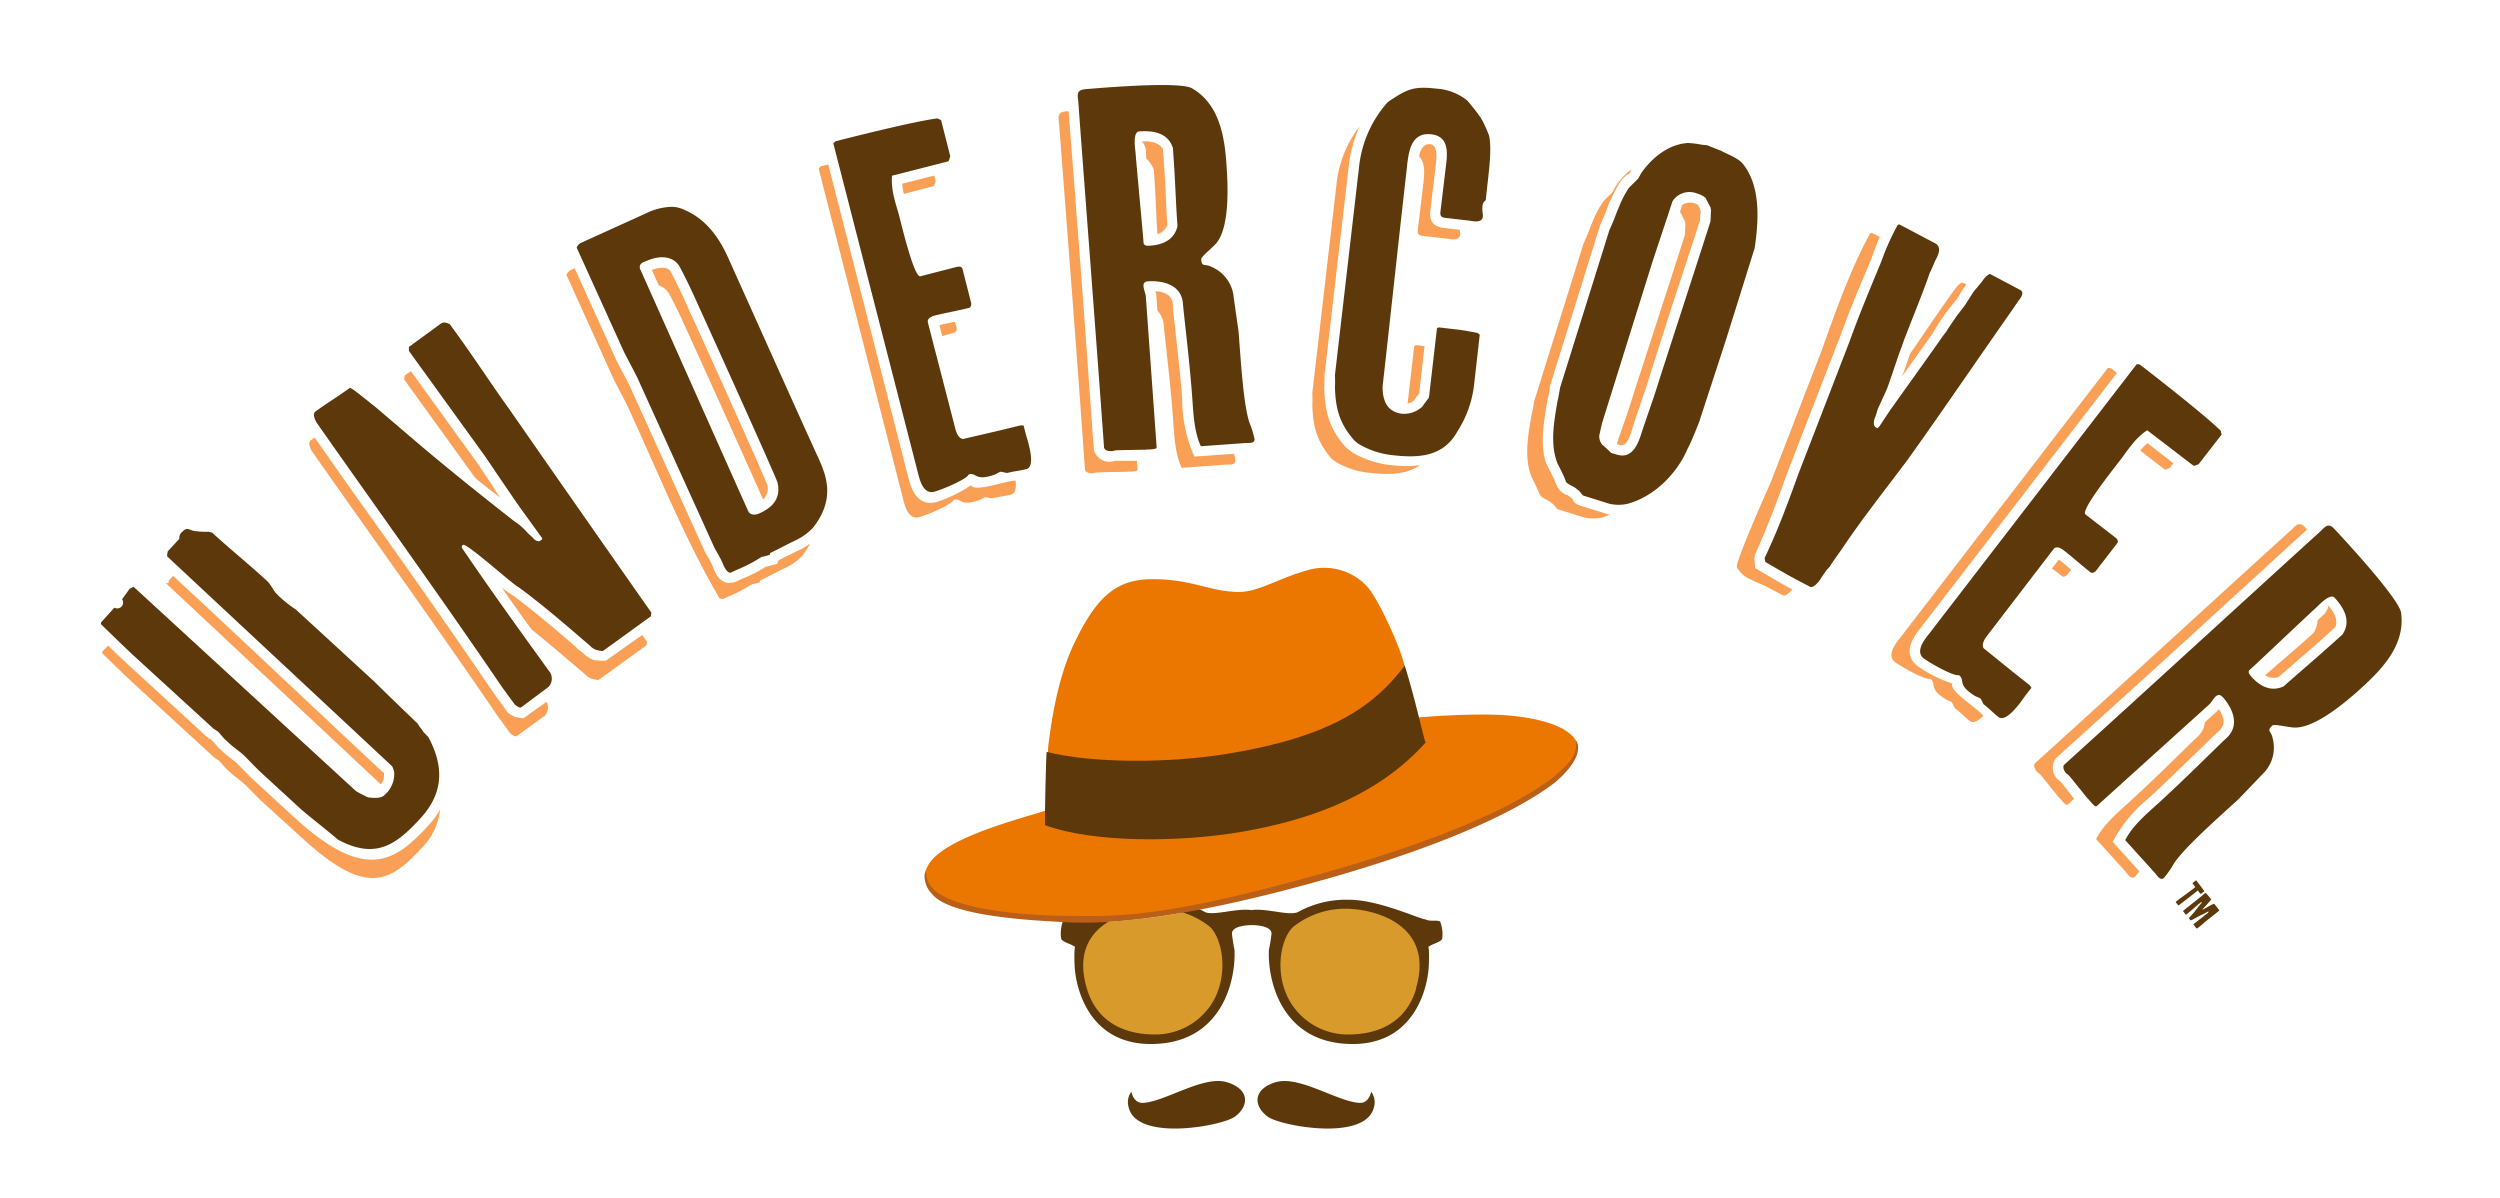 <svg xmlns="http://www.w3.org/2000/svg" id="Layer_1" data-name="Layer 1" viewBox="0 0 432 207"><path d="M233.62,156.82a14.87,14.87,0,0,0-10.19,2.91c-2.18,1.46-3.82,7.46-1.27,12.74A11.86,11.86,0,0,0,232.89,179c3.1,0,9.83-.73,12-8.19C248.08,160,238.37,157.16,233.62,156.82Z" style="fill:#d79a2b"></path><path d="M209,159.75a18.17,18.17,0,0,0-4-2.14,120.26,120.26,0,0,1-13.93,1.72c-3.07,2-5.21,5.55-3.47,11.5,2.18,7.44,8.9,8.17,12,8.17a11.86,11.86,0,0,0,10.72-6.54C212.84,167.2,211.2,161.2,209,159.75Z" style="fill:#d79a2b"></path><path d="M195,191.22a3,3,0,0,1,.5-2.57s.34,2,2,1.93c3.78-.18,10.44-4.78,14.48-3.58s3.89,4.19,1.35,6C211,194.6,196.25,197.33,195,191.22Z" style="fill:#5d380b"></path><path d="M237.44,191.22a3,3,0,0,0-.5-2.57s-.34,2-2,1.93c-3.77-.18-10.44-4.78-14.48-3.58s-3.88,4.19-1.34,6C221.42,194.6,236.19,197.33,237.44,191.22Z" style="fill:#5d380b"></path><path d="M248.84,159.22c-.66-.29-1.69.08-2.55-.36-.89,0-8-3.38-13.15-3.38a17.17,17.17,0,0,0-8.88,2.14c-1.55.68-5.53-.74-8-.35-2.51-.39-6.5,1-8,.35a17.22,17.22,0,0,0-8.89-2.14c-5.15,0-12.26,3.38-13.15,3.38-.86.44-1.89.07-2.55.36a5.91,5.91,0,0,0-.29,3c.18.53,1.6.88,2.13,1.24s0-.71.18,3.38,2.69,14.49,14.75,13.5c10.84-.89,13.13-11,12.88-16.22a28.07,28.07,0,0,1-.44-2.79c0-1.38,2.83-1.46,3.42-1.47s3.41.09,3.42,1.47a27.75,27.75,0,0,1-.45,2.79c-.25,5.19,2.05,15.33,12.88,16.22,12.06,1,14.57-9.42,14.75-13.5s-.35-3,.18-3.38,1.95-.71,2.13-1.24A5.91,5.91,0,0,0,248.84,159.22ZM210,172.36a11.59,11.59,0,0,1-10.48,6.4c-3,0-9.6-.71-11.73-8-3.1-10.6,6.38-13.35,11-13.68a14.44,14.44,0,0,1,10,2.85C210.84,161.35,212.44,167.21,210,172.36Zm34.74-1.6c-2.13,7.29-8.71,8-11.73,8a11.59,11.59,0,0,1-10.48-6.4c-2.49-5.15-.89-11,1.24-12.43a14.45,14.45,0,0,1,9.95-2.85C238.31,157.41,247.79,160.16,244.69,170.76Z" style="fill:#5d380b"></path><path d="M260.64,123.63c-6.08-.52-15.93.38-15.93.38a83,83,0,0,0-2.48-10.61c-1.21-3.59-4.19-10-5.95-12A10.08,10.08,0,0,0,226,98.52c-5,1.38-8.55,3.77-11.87,3.77-5,0-8-2.21-14.94-2.21-6.31,0-9.68,3-13.56,11.07-3,6.29-4,14-4.45,17.42-.12.94-.19,3.76-.25,4.47-.13,1.55-.11,4.67-.07,7-7.29,2.16-18.73,5.33-20.71,9.93a3.3,3.3,0,0,0,1,4c4,3.14,12.48,4.11,17.73,4.53,9.36-.07,13.6,2.46,42.85-5.27C249,146,262,139.69,268.55,134.76c2.49-2.13,3.94-4.11,4.12-5.84C272.12,126.16,267.59,124.23,260.64,123.63Z" style="fill:#ec7700"></path><path d="M182.73,159.28c-6.61-.35-18.75-1.23-21.62-4.74a4.45,4.45,0,0,1-1.34-3.51l.25-.67a4.15,4.15,0,0,0,1.24,3.2c4.14,4.42,21.11,4.7,22.84,4.7,7,0,14,.76,37.45-5.44,22.88-6,38.63-12.26,46.79-18.45,2.34-2,3.86-3.47,4-5.37a4.17,4.17,0,0,0-.05-1.12,2.33,2.33,0,0,1,.39,1.48c0,1.55-1.41,3.66-4,5.88-8.23,6.24-24.27,12.83-47.25,18.75C195.84,160.57,185.48,159.42,182.73,159.28Z" style="fill:#b95f18"></path><path d="M246.34,128.32c-.14,0-2.14-8.92-3.61-13.28-5.23,6.85-12.46,12.27-30.81,15.24-10.12,1.64-23.18,1.62-31.06-.35-.12,1-.34,11-.28,12.66,8.4,3.08,23.31,3,34.14,1.12C227.59,141.47,238.51,137,246.34,128.32Z" style="fill:#5d380b"></path><path d="M17.7,112.55l1-1c1.31,1.33,2.56,2.48,3.21,3.08l13.62,12.51a8,8,0,0,0,1,.71c.33.3,1.13,1.27,1.13,1.27l.91.85c1,.9,1.83,1.43,2.28,1.85s2.31,2.36,2.77,2.78l7.14,6.56c12.37,11.36,17.45,7.81,23.28,1.46a13.55,13.55,0,0,0,2-2.73A11,11,0,0,1,73,146.39c-5.54,6-9.58,8.72-20.78-1.57L45,138.26c-.19-.18-2.43-2.47-2.56-2.59l-.2-.18c-.72-.66-1.56-1.2-2.28-1.86l-.92-.84c-.19-.18-1-1.15-1.12-1.27s-.84-.53-1-.71L23.29,118.29c-1.57-1.44-5.64-5.42-5.64-5.42Zm11.49-12.26.73-.78c12,11.13,24.38,22.88,36.31,34l.06-.06c.06.06.06.06.07.18v.13a2.48,2.48,0,0,1-.55,1.78L28.58,100.7l.51.1Z" style="fill:#f9a056"></path><path d="M87.79,123.2l1.16.69,1.49.24,4-2.86a2.1,2.1,0,0,1-.33,2.43l-4.9,3.54-.37-.06-.64-.42-2.19-3C75.63,108.5,64.64,93.3,54.07,78.22c-.31-.43-1-1.69-.35-2.15l.65-.47c3.26,4.66,6.52,9.33,9.8,13.87,7.17,10.06,14.27,20.19,21.17,30.34ZM69.9,64.91,71,64.13l11.3,15.64c.31.43,1.6,2.36,2.93,4.36A19.8,19.8,0,0,0,86.45,86c-1.47-1.13-3-2.26-4.35-3.44L69.86,65.6Zm21.93,43.84c-1.72-2.38-3.44-4.75-5.14-7.26A13.25,13.25,0,0,0,88.8,103c3.64,2.75,7.28,5.82,10.8,8.87l-.17-.09a9.09,9.09,0,0,0,1.24,1,5.33,5.33,0,0,0,1.9,1.27,16,16,0,0,0,2.08.14l6.32-4.46.84,1.15-.1.62-8.29,6a4.5,4.5,0,0,1-1-.16,2.59,2.59,0,0,1-1.17-.69C98.13,114,95,111.3,91.83,108.75Z" style="fill:#f9a056"></path><path d="M126.94,100.61l1.46-.66a22.75,22.75,0,0,0,3.89-2l2-.52.22-.58c.25-.11.62-.38,1.51-.78s1.74-.89,2.07-1A11.48,11.48,0,0,0,140,93.9,21.54,21.54,0,0,1,138.7,96a10.44,10.44,0,0,1-3.11,2.19c-.65.29-3.65,1.85-4.22,2.11l-.13.35-1.41.35a23.72,23.72,0,0,1-3.94,2.07l-.64.3a.77.77,0,0,1-1.18-.44c-5.83-10-10.45-21.53-15.67-32.83-.29-.65-2.15-4.1-2.44-4.75L97.88,47.49a1.6,1.6,0,0,1,.7-.8l.73-.33,6.8,15c.14.32.69,1.54,1.25,2.55s1,1.87,1.19,2.2l13.33,29.39c0,.08.34.53.49.85a10.5,10.5,0,0,1,.67,1.26l.14.33c.44,1,.83,2.46,2.64,2.8Zm-13.1-51.28-1.21-2.67c1.33-.51,2.65-.61,3.22.2,1.45,2.76,2.18,4.38,3.35,7C120,55.54,132.06,82.18,132.67,84l-.08-.16a2.56,2.56,0,0,1-.73,2.48c-2.71-6.19-12.11-26.92-12.81-28.46-1.17-2.59-1.94-4.29-3.39-7.05A3.28,3.28,0,0,0,113.84,49.33Z" style="fill:#f9a056"></path><path d="M141.46,29.11l.36-.37,1.3-.33,13.81,54c.4,1.55,1.34,5.25,4.88,4.35a23.43,23.43,0,0,0,6-2.92c.53,1.33,6.21-.86,7.7-.78.11,1.17,0,2.2-.77,2.4-1,.26-2.11.36-3.31.66-.48-.06-1.28-.31-1.23-.14,0-.09-.5.22-.82.39-3.62,1.29-3.13-.39-4.6,0-.25.8-4.55,2.64-6,3-1.81.47-2.45-2-2.71-3.07Zm14.71,4.41a13.27,13.27,0,0,1-.27-1.77l5.52-1.41.26,1c-.15.13-.13.59-.34.82Zm6.65,24.55-.49-1.9c.78-.2,1.57-.31,2.44-.53.08,0,.19,0,.28,0l.26,1a.89.89,0,0,1-.25.79Z" style="fill:#f9a056"></path><path d="M184.4,19.23l.26,0c.33,4.52.88,11,1.44,18.88,1,12.24,2,27.14,2.92,39.64a2.77,2.77,0,0,0,3.17,2c.18,0,.35-.11.53-.12l.36,0c.17,0,1.15,0,2.31,0,.36,0,.72,0,1.07,0l.11,1.51c0,.44-1.94.31-1.84.39-.45,0-4.63.07-5.08.1-.26,0-.52.13-.88.15-.53,0-1.16-.09-1.29-.62C186,59.77,183.8,32,183,21.2,182.73,19.61,183.16,19.32,184.4,19.23Zm13.69,8.2-.07-1,0-.54c-.12-.43-.36-1.31-.82-1.45,1.6-.12,3.14.22,3.75,1.33.27,3.73.43,5.95.49,8.08.11,1.6.13,3,.27,5A2.74,2.74,0,0,1,200,40.49c-.22-3.11-.23-5.69-.61-11.1A4.62,4.62,0,0,0,198.09,27.43ZM200,53.68l-.19-2.74a2.14,2.14,0,0,0-.14-.62c1.26.09,2.89.51,3,2.28,0,.45.16,2.22.35,3.63.33,3.37.95,8.31,1.26,12.66l0,.62a24.64,24.64,0,0,0,2.1,9.39l6.83-.49a5.45,5.45,0,0,1,.26,1.23c0,.8-1.11.61-1.64.65l-7.63.55c-1.16-2.42-1.3-5.7-1.48-8.28-.47-6.56-1.49-14.6-1.61-16.28A4.08,4.08,0,0,0,200,53.68Z" style="fill:#f9a056"></path><path d="M233,77.64l.65.52a16.61,16.61,0,0,0,6.82,2.23,21.91,21.91,0,0,0,4.92,0c-2.34,1.61-5.39,1.7-8.66,1.32a14.07,14.07,0,0,1-6-1.95l-.66-.52c-2.52-3-3.21-5.48-3.3-9.34.06-.53,0-2,0-2l4.17-36a19.94,19.94,0,0,1,4-10.09,22.59,22.59,0,0,0-1.86,6.76l-4.2,36.22s0,1.43-.06,2.05c.12,4.4.87,7.17,3.72,10.45Zm11.66-18,1.5.17L245.23,68s-.63.82-1,1.32a3.78,3.78,0,0,1-1,.42l1.14-9.9Zm.55-32.61c.23-1.23.8-2.23,1.95-2.1s1.13,1.83,1,3.16l-1,8.3c-.21,1.85.49,2.74,2.34,3l2.74.32a4.42,4.42,0,0,1,.09.82c-.15,1.23-1.79.77-2.5.69l-4.06-.47c-.62-.07-.86-.37-.78-1l1-8.31C246.14,29.93,246.27,28.07,245.22,27.05Z" style="fill:#f9a056"></path><path d="M269.22,84.32a3.24,3.24,0,0,0,1.57,1.23l-.06-.11,1,.77c-.08,0,.06.11.06.11.09.31.32.76,1.34,1.08l4.5,1.4a1.51,1.51,0,0,0,.62.1,9.22,9.22,0,0,1-1.37.51,7.27,7.27,0,0,1-3.18,0L269.18,88c-.26-.08-.72-1-1-1-.54-.64-1.45-.73-2-1.37l-.18-.33a31.23,31.23,0,0,0-1.34-2.85c-1.36-3.4-.59-7.35,0-10.8.16-.51.41-2.2.46-2.37l8.5-27.15s.9-2,1.11-2.64c.13-.42.72-1.73.8-2A19.43,19.43,0,0,1,276.92,35c.08-.26,1.74-1.69,1.82-2l.43-.79a12.33,12.33,0,0,1,2.79-3l-.46.88a.85.85,0,0,0-.56.29,5.2,5.2,0,0,0-1.18,1.4,25.85,25.85,0,0,0-1.42,2.73s-.21.39-.24.48a11.55,11.55,0,0,0-.56,1.5c-.16.51-1.05,2.47-1.05,2.47L267.93,66.4a5,5,0,0,0-.17,1.16l0-.2a14.31,14.31,0,0,1-.34,1.66c-.6,3.73-1.45,7.93-.16,11.23,0,0,1.35,2.56,1.58,3.29ZM290.3,36.6l.38-1.19a2.49,2.49,0,0,1,2-.32,2.87,2.87,0,0,1,.74.33l.4.78a.72.72,0,0,0,.07.39,1.18,1.18,0,0,0,0,.56L293.8,37c0,.37-.1.9,0,.93-.69,2.2-2.93,9.05-4.77,14.62-2,6.26-4,12.54-4.7,14.74-.11.34-.72,2-1,3-.58,1.58-1.14,3.37-1.33,4-.45,1.44-1,2.94-2.12,2.6l-.5-.16c.47-1.53,2-5.72,2.21-6.48,1.41-4.5,8.11-25,9.52-29.54.08-.25.08-1.74.14-1.91l-.1-.59Z" style="fill:#f9a056"></path><path d="M303.16,96.49l.12,1.67s4.52,2.69,6.25,3.6l.16.08c-.37.51-1.19,1.29-1.66,1l-2.44-1.29c-.86-.45-2-.88-3.07-1.42A4.53,4.53,0,0,1,300.14,98c-.29-1,5.86-14.7,5.86-14.7l8.81-22.8c2.29-6.43,4.75-13.38,7.9-19.35l.42-.79.28-.15,1.42.74c-.59,1.3-1,2.49-1.4,3.59l.05-.08c-1.93,4.61-4,9.38-5.6,14l0-.08-8.86,22.88c-1.82,5-3.59,9.86-5.72,14.47Zm36-47.65.63.33a19.39,19.39,0,0,0-1.65,2.55A36.2,36.2,0,0,0,334,57.55L328.71,65a2.26,2.26,0,0,1,.25-.67l1.11-3.23.78-1.1c.41-.59,5.51-8.15,7-10.07a8.51,8.51,0,0,1,.57-.7S339,48.75,339.17,48.84Z" style="fill:#f9a056"></path><path d="M364.24,63.57l.52.06,1.05.81-34,44.16c-1,1.27-3.31,4.3-.43,6.52a23.33,23.33,0,0,0,6,3c-.73,1.24,4.5,4.37,5.35,5.59-.85.81-1.73,1.36-2.36.87-.84-.65-1.58-1.44-2.57-2.2-.24-.41-.53-1.2-.64-1.06.05-.07-.48-.25-.81-.4-3.25-2-1.62-2.71-2.82-3.63-.78.29-4.88-2-6.08-2.89-1.48-1.14.1-3.18.75-4Zm-9.66,34.66,1.2-1.55c.63.49,1.21,1,1.92,1.59.07.06.08.18.15.24l-.65.84a.9.9,0,0,1-.78.29Zm15.25-20.36a12.54,12.54,0,0,1,1.23-1.3l4.5,3.48-.65.84c-.19,0-.53.26-.85.24Z" style="fill:#f9a056"></path><path d="M398.5,91.3l.18.2c-3.37,3-8.12,7.46-14,12.78-9,8.3-20.11,18.32-29.41,26.74a2.78,2.78,0,0,0,.38,3.73c.12.13.31.21.43.34l.24.26c.12.13.71.92,1.42,1.84.24.26.41.58.65.85l-1.12,1c-.33.3-1.45-1.33-1.46-1.2-.29-.33-2.9-3.61-3.2-3.94s-.42-.34-.66-.6-.65-1-.31-1.4c15.89-14.38,36.4-33.2,44.45-40.48C397.16,90.23,397.66,90.38,398.5,91.3ZM381,124.8,383,123a2.05,2.05,0,0,0,.4-.48c.7,1,1.38,2.59.06,3.78-.33.3-1.64,1.49-2.64,2.51-2.44,2.34-6,5.88-9.19,8.8l-.46.42a24.61,24.61,0,0,0-6.1,7.44l4.6,5.08a5.37,5.37,0,0,1-.81,1c-.65.47-1.17-.5-1.53-.89l-5.13-5.67c1.19-2.4,3.69-4.54,5.6-6.27,4.88-4.42,10.58-10.18,11.83-11.31A4,4,0,0,0,381,124.8Zm19.52-17.66.72-.66.4-.36c.27-.36.81-1.09.64-1.54,1.08,1.19,1.76,2.61,1.26,3.78-2.77,2.51-4.41,4-6.06,5.36-1.18,1.08-2.3,2-3.75,3.28a2.76,2.76,0,0,1-2.31-.3c2.31-2.09,4.34-3.69,8.36-7.33A4.64,4.64,0,0,0,400.48,107.14Z" style="fill:#f9a056"></path><path d="M74,127.34c2.46,4.55,3,9.31-1.29,14-4.15,4.52-7.68,7.31-14.31,3.75-.92-.84-5.54-4.48-6.46-5.32l-7.14-6.56c-.2-.18-2.43-2.48-2.57-2.6l-.19-.18c-.72-.66-1.56-1.19-2.28-1.85l-.92-.85c-.2-.18-1-1.15-1.13-1.27s-.84-.53-1-.71L23.07,113.27c-1.57-1.45-5.64-5.43-5.64-5.43l.05-.31L19.77,105a1,1,0,0,0,1.32-1.44l1.31-1.82.68-.35,38.44,35.32s1,.58,1.55.81a2,2,0,0,0,.7.29c.89.08,2.09.22,2.75-.5a4.79,4.79,0,0,0,1.6-3.84,3.82,3.82,0,0,0-.36-1.06L28.89,96.15v-.37l.1-.51,2-2.16a1.37,1.37,0,0,1,.51-1.22c1-1,1.13-.18,2.39-.1a12.54,12.54,0,0,0,2.21.09l.57.17c3.21,2.94,6.2,5.33,9.48,8.34.72.66,1.08,1.72,1.8,2.38a20.77,20.77,0,0,0,3.19,2.57l13.49,12.39c1,1,6.31,6.15,7.42,7.18.2.18.54.86.74,1l.4.61Z" style="fill:#5d380b"></path><path d="M86.78,118.77C76.43,103.54,65.44,88.33,54.87,73.26c-.31-.43-1-1.69-.35-2.16,2.16-1.56,3.78-2.51,5.94-4.08.21-.15,4.09,3.08,4.54,3.41l7.17,6.12c5.38,4.56,11.14,9.18,16.68,13.51A11,11,0,0,1,91.1,92c.15.21.94.85,1.1,1.07s.79.63,1.15.37.43-.31.27-.53l-3.85-5.33c-.57-.79-5.46-8-6-8.8L70.66,60.64l0-.69,5.48-4c.58-.42,1.11-.14,1.58.06l1.3,1.8c3.13,4.32,5.88,8.59,9,12.91,7.34,10.61,24.54,35.15,24.54,35.15l-.1.63-8.29,6a5.3,5.3,0,0,1-1-.16,2.53,2.53,0,0,1-1.16-.7c-4-3.45-7.88-6.81-12-9.89l-.46-.32c-1-.48-8.95-7.68-9.53-7.27l-.22.16,0,.32c4.94,7.29,10.2,14.57,15.3,21.63a2.08,2.08,0,0,1-.32,2.43L90,122.27l-.38-.06-.63-.42Z" style="fill:#5d380b"></path><path d="M124.66,96.86c-.22-.49-1.08-2-1.16-2.11l-13.33-29.4c-.29-.65-2.15-4.1-2.44-4.75L99.65,42.79a1.56,1.56,0,0,1,.71-.81l11.33-5.14a10.41,10.41,0,0,1,4.58-1.1,5.38,5.38,0,0,1,2.13.59c3.52,1.53,5.79,4.6,7.33,8,1,2.19,13,29,15.71,34.86,1.47,3.24,2.87,7.19-1,12.06a10.44,10.44,0,0,1-3.11,2.19c-.65.3-3.65,1.85-4.22,2.11l-.13.35-1.41.35a24.53,24.53,0,0,1-3.94,2.08l-1.45.66C125.34,98.8,125,97.51,124.66,96.86Zm6.63-8.18c2.43-1.11,3.65-2.73,3.07-5.3-.61-1.77-12.76-28.58-13.54-30.28-1.17-2.59-1.94-4.29-3.39-7.05-1.2-2-3.67-1.85-5.61-1-.49.22-1.41.34-1.25,1.34,1.14,2.51,17.46,39.15,18.6,41.66l.11.24C129.64,89.13,130.65,89,131.29,88.68Z" style="fill:#5d380b"></path><path d="M144,24.78l.37-.37c5.43-1.38,14.15-3.52,17.62-3.95l.63.3,1.6,6.29c-.15.13-.12.58-.34.82l-9.73,2.49c-.27,2.54.83,5.38,1.16,6.68.72,2.84,2.71,11,3.74,10.7l6-1.55c.52-.13,1.12-.28,1.28.32l1.49,5.86a.91.91,0,0,1-.25.8c-2.07.53-4.18.88-6.16,1.39-.43.11-1.25.5-1.07,1.19L165.06,74c.11.44.46,1.81,1.39,1.85,1-.24,6.5-1.48,9.86-2.34l.56,0,.4,1.55c.16.61,1.89,5.58.08,6-1,.27-2.11.36-3.32.67-.48-.07-1.27-.32-1.23-.15,0-.08-.5.22-.82.4-3.61,1.29-3.13-.4-4.59,0-.26.8-4.56,2.63-6,3-1.81.46-2.45-2-2.72-3.07Z" style="fill:#5d380b"></path><path d="M199.87,77.31c0,.45-1.94.32-1.85.4-.44,0-4.63.07-5.07.1-.27,0-.53.12-.88.15-.53,0-1.17-.09-1.29-.62-1.53-21.38-3.69-49.12-4.46-59.94-.29-1.59.13-1.88,1.37-2,6.56-.56,16.41-1.18,18.27-.15,4.83,2.78,5.68,8.51,6,13.57.22,3.19.53,10-1.58,12.94-.64.94-2.85,2.52-2.81,3.06.1,1.42.58.67,1.79,1.3A6.32,6.32,0,0,1,213.14,51c0,.18.89,6.27.9,6.44.47,6.48.9,12.51,1.82,15.47a16.84,16.84,0,0,1,.93,3c0,.8-1.12.61-1.65.65l-7.63.55c-1.15-2.42-1.3-5.71-1.48-8.28-.47-6.56-1.49-14.6-1.61-16.29-.28-4-4.74-4-5.9-3.94-.71,0-1,.33-.91.95,0,.27.37,1.4.38,1.58ZM198.8,42.45c2.13-.16,4.12-1,4.67-3.37-.33-4.52-.31-6.75-.79-13.49-.8-2.53-3.16-3.07-5.82-2.88-1.24.08-.65,3.34-.62,3.87.16,2.22,1.21,13.2,1.38,15.5C197.83,42.52,198.27,42.48,198.8,42.45Z" style="fill:#5d380b"></path><path d="M230.68,66.81c.06-.53,0-2,0-2l4.17-36a19.9,19.9,0,0,1,4.87-11.07l.29-.24c3.11-2.06,4.16-2.65,8.22-2.18a9.38,9.38,0,0,1,5.31,2.05,37.31,37.31,0,0,1,2.35,3,18.73,18.73,0,0,1,1.43,3.11c.58,2.67-.26,7.58-.58,11.13a1.29,1.29,0,0,0-.57,1.09c-.09.8.12,1.27.07,1.71-.14,1.24-1.79.78-2.5.7l-4.06-.47c-.62-.07-.85-.37-.78-1l1-8.3c.25-2.12.38-4.79-2.54-5.13-3.8-.44-4,3.48-4.31,6.31l-.22,1.94c-.61,5.21-3.31,30.05-3.92,35.35,0,2.41.75,4.38,3.4,4.69a4.7,4.7,0,0,0,3.45-1.21c.32-.5,1.16-1.57,1.16-1.57l1.39-12,.29-.15,3.36.39c1,.11,3.33.57,3.33.57l.41.31-1,8.84a18.88,18.88,0,0,1-2.88,7.9c-2.38,4.29-6.54,4.61-11.13,4.08a14.34,14.34,0,0,1-6-2l-.65-.53C231.47,73.17,230.77,70.67,230.68,66.81Z" style="fill:#5d380b"></path><path d="M270.49,82.94c-.24-.72-1.35-2.84-1.35-2.84-1.35-3.41-.58-7.36,0-10.8.16-.51.41-2.2.46-2.37l8.5-27.15s.89-2,1.1-2.64c.14-.42.73-1.73.81-2a18.72,18.72,0,0,1,1.33-2.48c.08-.25,1.74-1.69,1.82-1.94l.44-.8c1.86-2.67,4.72-5,8.06-5.21a15.45,15.45,0,0,1,2.42.3l.9.09c.26.08,2,.81,2.41.94,1,.6,3.06,1.24,3.9,2.43,3.05,3.94,2.57,9.94,1.92,14.39l-4.86,15.53c-1,3.14-4.23,12.93-4.65,14.29-.08.25-1.48,3.82-2.08,4.85-1.8,4.28-5.75,8.26-10.34,9.52a7.13,7.13,0,0,1-3.18,0l-4.5-1.41c-.25-.08-.72-1-1-1-.55-.64-1.45-.74-2-1.37Zm6.4-10c-.14.42-.45,2-.53,2.26a2.25,2.25,0,0,0,.51,1.65,17.92,17.92,0,0,1,1.52,1.4l.93.29c2.63.83,3.66-1.55,4.35-3.76.34-1.1,2.08-6.06,2.35-6.91,1.4-4.49,8.11-25,9.52-29.53.08-.26.08-1.75.13-1.92l-.09-.58-.88-1.68a4.42,4.42,0,0,0-1.53-.75A3.48,3.48,0,0,0,289,34.79c-.56,1.79-3.26,9.79-3.81,11.58Z" style="fill:#5d380b"></path><path d="M310.76,81.9l8.81-22.8c1.66-4.65,3.63-9.34,5.56-14a40.41,40.41,0,0,1,2.35-5.4l.41-.79.28-.15,6.22,3.28c1.26.66.47,2.16.05,2.94-.12.24-.84,2-1,2.21-.9,2.84-4.6,11.75-4.82,12.74-.33.63-2.34,6.91-2.67,7.54-.12.23-1.25,2.76-1.38,3s-.42,1.38-.51,1.54c-.21.39-.51,1.54.12,1.87l.24.13a2.61,2.61,0,0,0,.44-.47c.13-.24,1.44-2.16,1.57-2.39,3-4.23,6-8.38,9-12.65.12-.24,1-1.29,1.1-1.53s1.36-2,1.44-2.15,1.6-2.08,1.73-2.31,1.11-1.73,1.19-1.89a9.26,9.26,0,0,1,.82-1c.08-.16.77-.9.9-1.14a8.16,8.16,0,0,1,.57-.7s.57-.5.72-.42l5.19,2.74c.63.33.3,1,.09,1.35,0,0-1,1.37-1.23,1.77-6.08,8.65-12,17.39-18.15,26-3.81,5.12-7.66,9.93-11.27,15.26-.21.39-2,2.78-2.22,3.25-.09.16-.78.9-.78.9-.12.24-.82,1.17-.94,1.41s-1.19,1.69-1.82,1.35l-2.44-1.28c-1.73-.92-5.27-3-5.27-3l-.14-.68C307.2,91.68,309,86.79,310.76,81.9Z" style="fill:#5d380b"></path><path d="M369.23,62.92l.51.06c4.44,3.42,11.5,9,14,11.45l.15.67-4,5.15c-.19,0-.53.26-.85.23l-8-6.13c-2.17,1.36-3.74,4-4.55,5-1.79,2.33-7,8.89-6.12,9.55l4.93,3.8c.42.32.91.7.53,1.2l-3.69,4.79a.92.92,0,0,1-.79.29c-1.69-1.31-3.27-2.75-4.89-4-.35-.27-1.16-.67-1.6-.11L343.4,109.82c-.27.35-1.14,1.48-.6,2.23.78.6,5.18,4.22,7.92,6.34l.32.46-1,1.27c-.38.49-3.23,4.92-4.71,3.78-.84-.65-1.58-1.45-2.57-2.21-.24-.41-.53-1.19-.64-1,.05-.07-.48-.26-.81-.41-3.25-2-1.62-2.7-2.82-3.63-.79.3-4.88-2-6.08-2.89-1.48-1.14.1-3.18.75-4Z" style="fill:#5d380b"></path><path d="M362.3,139.3c-.33.3-1.44-1.33-1.45-1.2-.3-.33-2.91-3.61-3.2-3.94s-.43-.34-.67-.6-.64-1-.3-1.4c15.88-14.38,36.4-33.2,44.44-40.48,1.07-1.2,1.56-1.05,2.4-.13,4.48,4.82,11,12.2,11.38,14.29.79,5.52-3.19,9.73-6.95,13.13-2.37,2.15-7.57,6.61-11.16,6.75-1.14.07-3.75-.69-4.14-.34-1.06,1-.17.88.07,2.21a6.31,6.31,0,0,1-1.49,5.91c-.13.12-4.38,4.57-4.51,4.69-4.81,4.35-9.29,8.41-11.06,11a16.57,16.57,0,0,1-1.76,2.55c-.66.47-1.17-.5-1.53-.89l-5.13-5.67c1.18-2.4,3.68-4.54,5.6-6.27,4.87-4.42,10.57-10.18,11.83-11.31,3-2.69.24-6.22-.53-7.08-.48-.53-.86-.54-1.32-.13-.19.18-.87,1.16-1,1.28ZM389.1,117c1.43,1.58,3.33,2.62,5.52,1.6,3.36-3,5.13-4.41,10.14-8.94,1.5-2.19.47-4.39-1.32-6.36-.83-.93-3,1.55-3.43,1.9-1.65,1.5-9.64,9.09-11.36,10.65C388.44,116.24,388.74,116.56,389.1,117Z" style="fill:#5d380b"></path><path d="M376,155.81c1.14-.89,2.13-1.56,3.26-2.44,0,0,.06,0,.06-.13l-.41-.53a.13.13,0,0,1,0-.16l.53-.41s0,0,.07,0c.58.75,1.23,1.58,1.41,1.88v0c-.21.14-.51.42-.71.43-.14-.19-.25-.36-.39-.53s-.05,0-.08,0l-1.58,1.23c-.73.58-1.51,1.16-1.69,1.3h-.07l-.44-.57S376,155.82,376,155.81Zm1.25,1.58a1,1,0,0,1,.17-.15l.26-.2,2.91-2.32.44-.39.06,0s.08,0,.12,0l.4.48.48.62,0,.05a1,1,0,0,1-.21.21c-.38.47-.88,1-1.24,1.39,0,0,0,.08,0,.11s1.91-1.14,2-1l.83,1.07a.06.06,0,0,1,0,.08l-.2.19L381,159.33a14,14,0,0,1-1.19,1l-.13.1c-.05,0-.13,0-.18-.05h0c-.05-.06-.39-.53-.45-.6s0-.11.07-.15l2.35-1.83.19-.2s0-.05,0-.06,0,0-.08,0l-.09,0c-.57.33-1.35.66-1.93,1-.17.11-.36.19-.53.3l-.25.12-.1,0-.1.08a.06.06,0,0,1-.06,0l-.27-.34,0-.07c.27-.28.55-.59.78-.87.42-.48.84-1.07,1.21-1.52.07-.1.28-.21.2-.37l-.06,0-.14.12c-.76.58-1.57,1.36-2.32,1.94l-.18.14s-.09-.07-.09-.07l-.41-.54S377.29,157.39,377.29,157.39Z" style="fill:#5d380b"></path></svg>